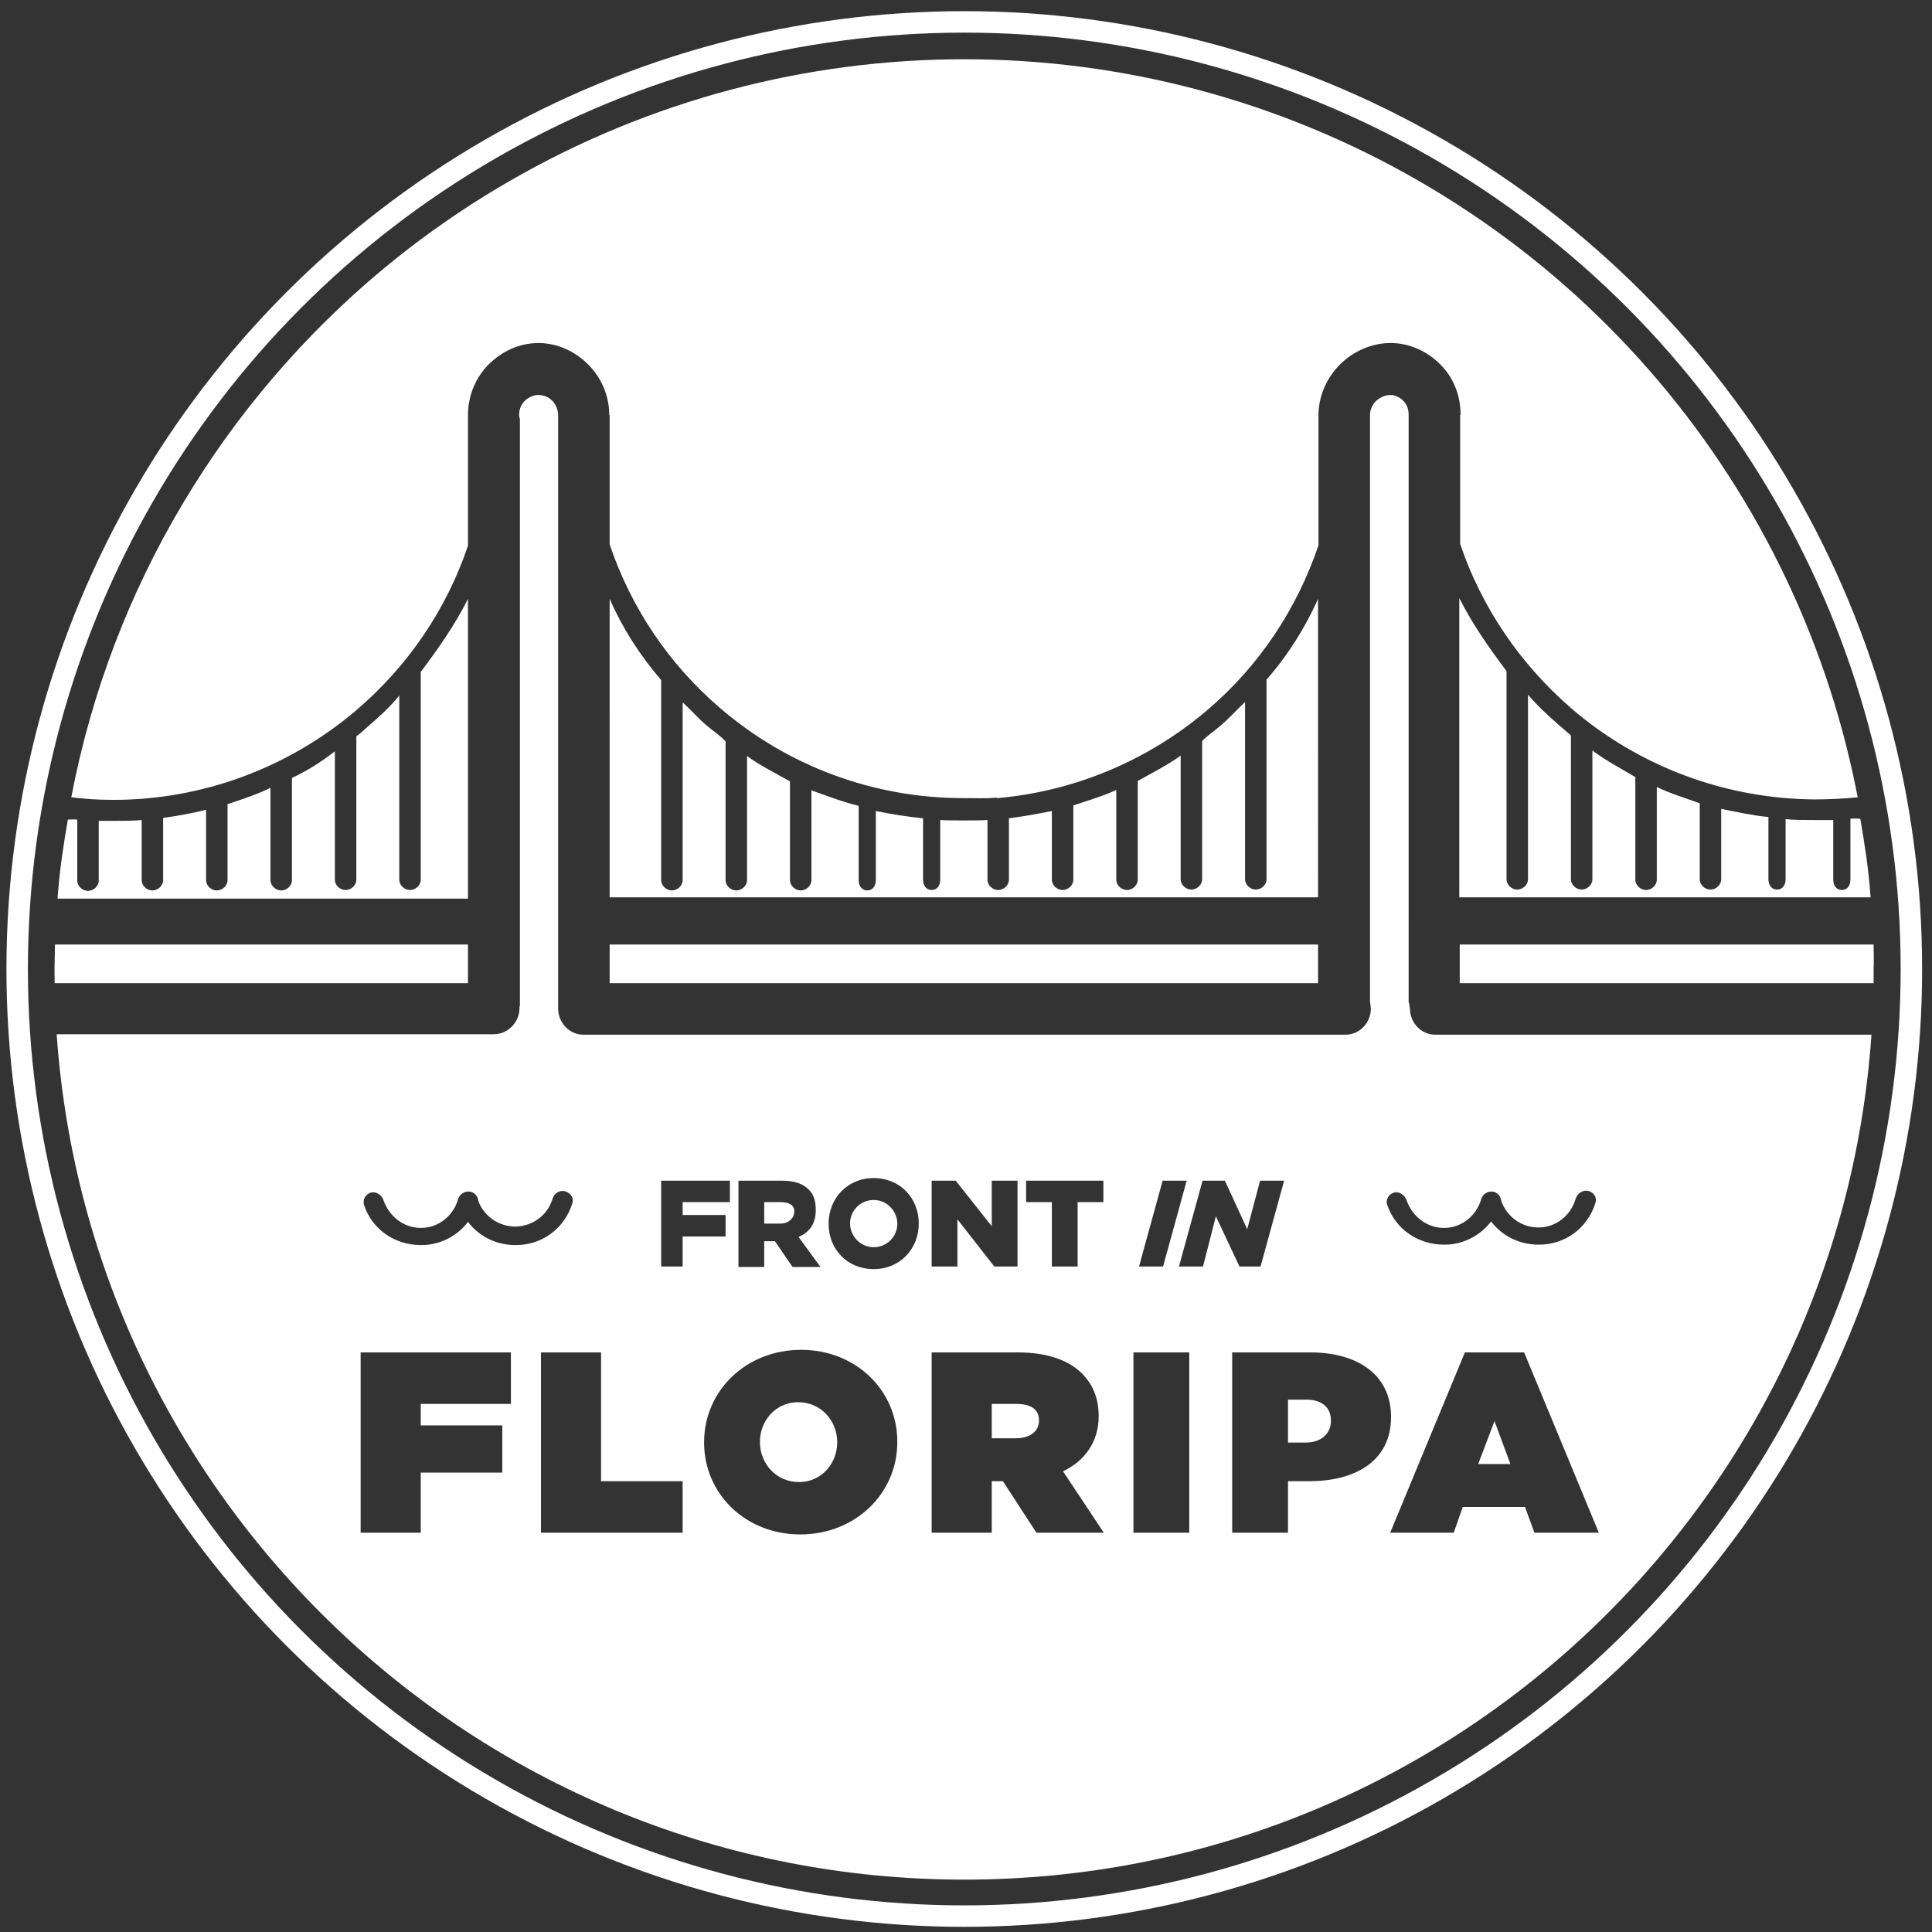 <?xml version="1.0" encoding="utf-8"?>
<!-- Generator: Adobe Illustrator 21.1.0, SVG Export Plug-In . SVG Version: 6.00 Build 0)  -->
<svg version="1.1" id="Layer_1" xmlns="http://www.w3.org/2000/svg" xmlns:xlink="http://www.w3.org/1999/xlink" x="0px" y="0px"
	 viewBox="0 0 450 450" style="enable-background:new 0 0 450 450;" xml:space="preserve">
<rect x="0" y="0" width="450" height="450" fill="#333333" stroke="none"/>
<g id="XMLID_10_">
	<circle id="XMLID_1_" style="fill:none;stroke:#FFFFFF;stroke-width:5;stroke-miterlimit:10;" cx="224.6" cy="225.7" r="220.6"/>
	<g id="XMLID_2_">
		<defs>
			<circle id="XMLID_3_" cx="224.6" cy="225.7" r="211.9"/>
		</defs>
		<clipPath id="XMLID_9_">
			<use xlink:href="#XMLID_3_"  style="overflow:visible;"/>
		</clipPath>
		<g id="XMLID_4_" style="clip-path:url(#XMLID_9_);">
			<path id="XMLID_13_" style="fill:#FFFFFF;" d="M307,139.5c-3,6.7-7,13.1-12,18.8v46.5c0,1.3-1.2,2.4-2.5,2.4s-2.5-1.1-2.5-2.4
				v-41.3c-2,1.9-3.7,3.8-5.8,5.6c-1.4,1.2-3.2,2.4-4.2,3.5v32.2c0,1.3-1.2,2.4-2.5,2.4s-2.5-1.1-2.5-2.4V176c-3,2.2-7,4.2-10,5.9
				v23c0,1.3-1.2,2.4-2.5,2.4s-2.5-1.1-2.5-2.4V184c-3,1.4-7,2.6-10,3.6v17.3c0,1.3-1.2,2.4-2.5,2.4s-2.5-1.1-2.5-2.4v-16
				c-4,0.8-7,1.3-10,1.7v14.3c0,1.3-1.2,2.4-2.5,2.4s-2.5-1.1-2.5-2.4v-13.9c-2,0.1-3.6,0.1-5.4,0.1c-0.1,0-0.2,0-0.3,0
				c-1.7,0-3.3,0-5.3-0.1v13.9c0,1.3-0.7,2.4-2,2.4s-2-1.1-2-2.4v-14.3c-4-0.4-7-0.9-11-1.7v16.1c0,1.3-0.7,2.4-2,2.4s-2-1.1-2-2.4
				v-17.3c-4-1-7-2.2-11-3.6v20.9c0,1.3-1.2,2.4-2.5,2.4s-2.5-1.1-2.5-2.4v-23c-3-1.7-7-3.7-10-5.9v28.9c0,1.3-1.2,2.4-2.5,2.4
				s-2.5-1.1-2.5-2.4v-32.3c-1-1.2-3-2.5-4.5-3.8c-2-1.7-3.5-3.5-5.5-5.3v41.4c0,1.3-1.2,2.4-2.5,2.4s-2.5-1.1-2.5-2.4v-46.6
				c-5-5.8-9-12.1-12-18.9V209h165V139.5z"/>
			<path id="XMLID_22_" style="fill:#FFFFFF;" d="M436.4,220H340v9h96.4c0-1,0-2.4,0-3.4C436.5,223.8,436.4,222,436.4,220z"/>
			<path id="XMLID_23_" style="fill:#FFFFFF;" d="M431,190.7v14.2c0,1.3-0.7,2.4-2,2.4s-2-1.1-2-2.4V191c-2,0-2.8,0-4,0
				c-0.1,0-0.2,0-0.3,0c-2.2,0-4.8,0-6.8-0.2v14c0,1.3-0.7,2.4-2,2.4s-2-1.1-2-2.4v-14.5c-4-0.4-7-1.1-11-1.9v16.4
				c0,1.3-1.2,2.4-2.5,2.4s-2.5-1.1-2.5-2.4v-17.7c-3-1.1-7-2.3-10-3.8v21.6c0,1.3-1.2,2.4-2.5,2.4s-2.5-1.1-2.5-2.4V181
				c-3-1.8-7-3.9-10-6.2v30c0,1.3-1.2,2.4-2.5,2.4s-2.5-1.1-2.5-2.4v-33.5c-1-0.9-2-1.7-3-2.6c-2.5-2.2-5-4.5-7-6.9v43
				c0,1.3-1.2,2.4-2.5,2.4s-2.5-1.1-2.5-2.4v-48.5c-4-5.3-8-11-11-17V209h95.8c-0.5-7-1.4-12.4-2.4-18.3
				C432.6,190.7,432,190.6,431,190.7z"/>
			<path id="XMLID_24_" style="fill:#FFFFFF;" d="M82.9,165.5C94.9,155.3,104,142,109,127.1V97.7c0-0.2,0-0.3,0-0.5
				c0-0.2,0-0.3,0-0.5c0-4.4,1.7-8.7,4.8-11.8c3.1-3.1,7.2-5,11.6-5c0,0,0,0,0,0c4.4,0,8.5,1.9,11.6,5s4.9,7.3,4.9,11.7
				c0,0,0.1,0.1,0.1,0.2v30c5,14.8,13.8,27.9,25.7,38.1c15.8,13.6,35.8,21,56.7,21c0.1,0,0.2,0,0.3,0c2.5,0,4.9,0.1,7.4-0.1
				c0.1,0,0.1,0.1,0.2,0.1c0,0,0,0,0,0c18-1.6,35-8.7,48.9-20.5c12.1-10.3,20.9-23.6,25.9-38.4V96.7c0-4.4,1.9-8.7,5-11.8
				c3.1-3.1,7.4-5,11.8-5c0,0,0,0,0,0c4.4,0,8.5,1.9,11.6,5c3.1,3.1,4.7,7.3,4.7,11.7c0,0-0.1,0.1-0.1,0.1v30
				c5,14.8,14,28,25.9,38.3c15.8,13.6,36,21.1,56.8,21.2c3.3,0,6.7-0.2,10-0.5c-18.7-97.9-104.7-172-208.1-172
				c-103.4,0-189.4,74-208.1,172c3.1,0.4,6.3,0.6,9.5,0.6C46.8,186.4,67,179,82.9,165.5z"/>
			<path id="XMLID_25_" style="fill:#FFFFFF;" d="M109,220H12.8c0,2-0.1,3.8-0.1,5.6c0,1,0,2.4,0,3.4H109V220z"/>
			<rect id="XMLID_26_" x="142" y="220" style="fill:#FFFFFF;" width="165" height="9"/>
			<path id="XMLID_28_" style="fill:#FFFFFF;" d="M323.7,92C323.7,92,323.7,92,323.7,92C323.7,92,323.7,92,323.7,92
				C323.7,92,323.7,92,323.7,92z"/>
			<path id="XMLID_29_" style="fill:#FFFFFF;" d="M109,139.5c-3,6-7,11.7-11,17v48.4c0,1.3-1.2,2.4-2.5,2.4s-2.5-1.1-2.5-2.4v-42.9
				c-2,2.5-4.7,5-7.3,7.2c-0.9,0.8-1.7,1.6-2.7,2.3v33.4c0,1.3-1.2,2.4-2.5,2.4s-2.5-1.1-2.5-2.4v-29.9c-3,2.3-6,4.3-10,6.2v23.8
				c0,1.3-1.2,2.4-2.5,2.4s-2.5-1.1-2.5-2.4v-21.5c-3,1.5-7,2.8-10,3.8v17.7c0,1.3-1.2,2.4-2.5,2.4s-2.5-1.1-2.5-2.4v-16.4
				c-3,0.8-7,1.5-10,1.9v14.5c0,1.3-1.2,2.4-2.5,2.4s-2.5-1.1-2.5-2.4v-14c-2,0.2-4.5,0.2-6.8,0.2c-0.1,0-0.2,0-0.3,0
				c-1.1,0-1.9,0-2.9,0v13.9c0,1.3-1.2,2.4-2.5,2.4s-2.5-1.1-2.5-2.4v-14.2c-1-0.1-1.5,0-2.2,0c-1,6-1.9,11.4-2.4,18.4H109V139.5z"
				/>
		</g>
	</g>
	<g id="XMLID_5_">
		<path id="XMLID_7_" style="fill:#FFFFFF;" d="M185.9,326.6c-5.3,0-8.9,4.4-8.9,9.2v0.1c0,4.9,3.7,9.3,9.1,9.3
			c5.3,0,8.9-4.4,8.9-9.2v-0.1C195,331,191.3,326.6,185.9,326.6z"/>
		<path id="XMLID_11_" style="fill:#FFFFFF;" d="M236.7,327H231v8h5.6c3.3,0,5.4-1.6,5.4-4.1v-0.1C242,328.1,239.9,327,236.7,327z"
			/>
		<polygon id="XMLID_41_" style="fill:#FFFFFF;" points="344.3,341 351.8,341 348.1,331 		"/>
		<path id="XMLID_42_" style="fill:#FFFFFF;" d="M304.2,326H300v10h4.2c3.5,0,5.8-2.1,5.8-5v-0.1C310,327.8,307.9,326,304.2,326z"/>
	</g>
	<g id="XMLID_6_">
		<path id="XMLID_12_" style="fill:#FFFFFF;" d="M185,282.2L185,282.2c0-1.7-1.4-2.2-3.3-2.2H178v5h3.8
			C183.7,285,185,283.7,185,282.2z"/>
		<path id="XMLID_38_" style="fill:#FFFFFF;" d="M334.3,241c-3.3,0-5.9-2.8-5.9-6.1c0-0.2-0.2-0.6-0.1-0.8c0-0.2-0.2-0.5-0.2-0.8
			v-18.6c0-0.1,0-0.1,0-0.2s0-0.1,0-0.2V96.7c0,0,0,0,0,0c0-1.2-0.3-2.4-1.2-3.3c-0.9-0.9-1.9-1.4-3.1-1.4c-1.2,0-2.4,0.6-3.3,1.4
			c-0.9,0.9-1.4,2.1-1.4,3.3v136.6c0,0.2,0.1,0.5,0.1,0.7c0,0.2,0.1,0.6,0.1,0.9c0,3.3-2.6,6.1-5.9,6.1H135.9
			c-3.3,0-5.9-2.8-5.9-6.1c0-0.1,0-0.3,0-0.4c0-0.1,0-0.2,0-0.3v-19.6c0,0,0,0,0,0s0,0,0,0V96.7c0,0,0,0,0,0c0-1.2-0.5-2.4-1.3-3.3
			c-0.9-0.9-2-1.4-3.3-1.4c0,0,0,0,0,0c-1.2,0-2.4,0.6-3.2,1.4c-0.9,0.9-1.3,2.1-1.3,3.3c0,0.2,0.1,0.4,0.1,0.5
			c0,0.2,0.1,0.4,0.1,0.5v136.6c0,0.1-0.1,0.1-0.1,0.2c0,0,0,0.3,0,0.3c0,3.3-2.7,6.1-6,6.1H13.2c7.7,110,99.4,196.9,211.4,196.9
			S428.3,351,435.9,241H334.3z M324.6,277.8c1.2-0.4,2.6,0.5,3,1.7c1.3,3.8,4.7,6.5,8.7,6.5c0,0,0.1,0,0.1,0c4,0,7.5-2.8,8.6-6.7
			c0.4-1.3,1.7-2,3-1.7c1,0.3,1.6,1.3,1.7,2.2c1.3,3.6,4.7,6.1,8.6,6.1c0,0,0.1,0,0.1,0c4,0,7.5-2.8,8.6-6.7c0.4-1.3,1.7-2.1,3-1.8
			c1.3,0.4,2,1.5,1.6,2.8c-1.8,5.8-7,9.7-13.1,9.7c-0.1,0-0.1,0-0.2,0c-4.4,0-8.4-2-11-5.4c-2.5,3.3-6.5,5.4-10.8,5.4
			c-0.1,0-0.1,0-0.2,0c-6,0-11.3-3.6-13.2-9.3C322.7,279.5,323.4,278.2,324.6,277.8z M270.8,275h5.6l-5.5,20h-5.6L270.8,275z
			 M239,275h18v5h-6v15h-6v-15h-6V275z M217,275h5.6l8.4,10.6V275h6v20h-5.4l-8.6-11v11h-6V275z M172,275h10c3.1,0,5,0.7,6.4,2.1
			c1.2,1.2,1.6,2.7,1.6,4.7v0.1c0,3.1-1.4,5.1-4,6.2l5.1,7h-6.5l-4.1-6H178v6h-6V275z M119,327H98v5h19v11H98v14H84v-42h35V327z
			 M120,290c-4.4,0-8.4-2-11-5.4c-2.5,3.3-6.5,5.4-10.8,5.4c-0.1,0-0.1,0-0.2,0c-6,0-11.3-3.6-13.2-9.3c-0.4-1.2,0.3-2.5,1.5-2.9
			c1.2-0.4,2.6,0.5,3,1.7c1.3,3.8,4.7,6.5,8.7,6.5c0,0,0.1,0,0.1,0c4,0,7.5-2.8,8.6-6.7c0.4-1.3,1.7-2,3-1.7c1,0.3,1.6,1.1,1.7,2.1
			c1.3,3.6,4.8,6,8.7,6c4-0.1,7.5-2.7,8.6-6.5c0.4-1.3,1.7-2.1,3-1.7c1.3,0.4,2,1.6,1.6,2.8c-1.8,5.8-7,9.7-13.1,9.7
			C120.1,290,120.1,290,120,290z M159,357h-33v-42h14v30h19V357z M159,295h-5v-20h16v5h-11v3h10v5h-10V295z M209,335.9
			c0,12-9.8,21.5-22.6,21.5c-12.7,0-22.4-9.4-22.4-21.4v-0.1c0-12,9.8-21.5,22.6-21.5c12.7,0,22.4,9.4,22.4,21.4V335.9z M214,285
			c0,5.8-4.3,10.6-10.5,10.6s-10.5-4.7-10.5-10.5V285c0-5.8,4.3-10.6,10.5-10.6S214,279.1,214,285L214,285z M241.4,357l-7.8-12H231
			v12h-14v-42h20c7.3,0,12.1,2,15,4.9c2.5,2.5,3.9,5.7,3.9,9.9v0.1c0,6-3.3,10.4-8.3,12.8l9.5,14.3H241.4z M277,357h-13v-42h13V357z
			 M280.2,295h-5.6l5.5-20h5.2l5.2,11.3l3-11.3h5.6l-5.5,20h-4.9l-5.5-11.7L280.2,295z M304.9,345H300v12h-13v-42h18.2
			c11,0,18.8,5.2,18.8,15v0.1C324,340,316.1,345,304.9,345z M357.4,357l-2.2-6h-14.5l-2.1,6h-14.8l17.4-42H355l17.4,42H357.4z"/>
		<path id="XMLID_67_" style="fill:#FFFFFF;" d="M203.5,279.5c-3.1,0-5.5,2.5-5.5,5.4v0.1c0,2.9,2.4,5.5,5.5,5.5
			c3.1,0,5.5-2.5,5.5-5.4V285C209,282.1,206.6,279.5,203.5,279.5z"/>
	</g>
</g>
</svg>
